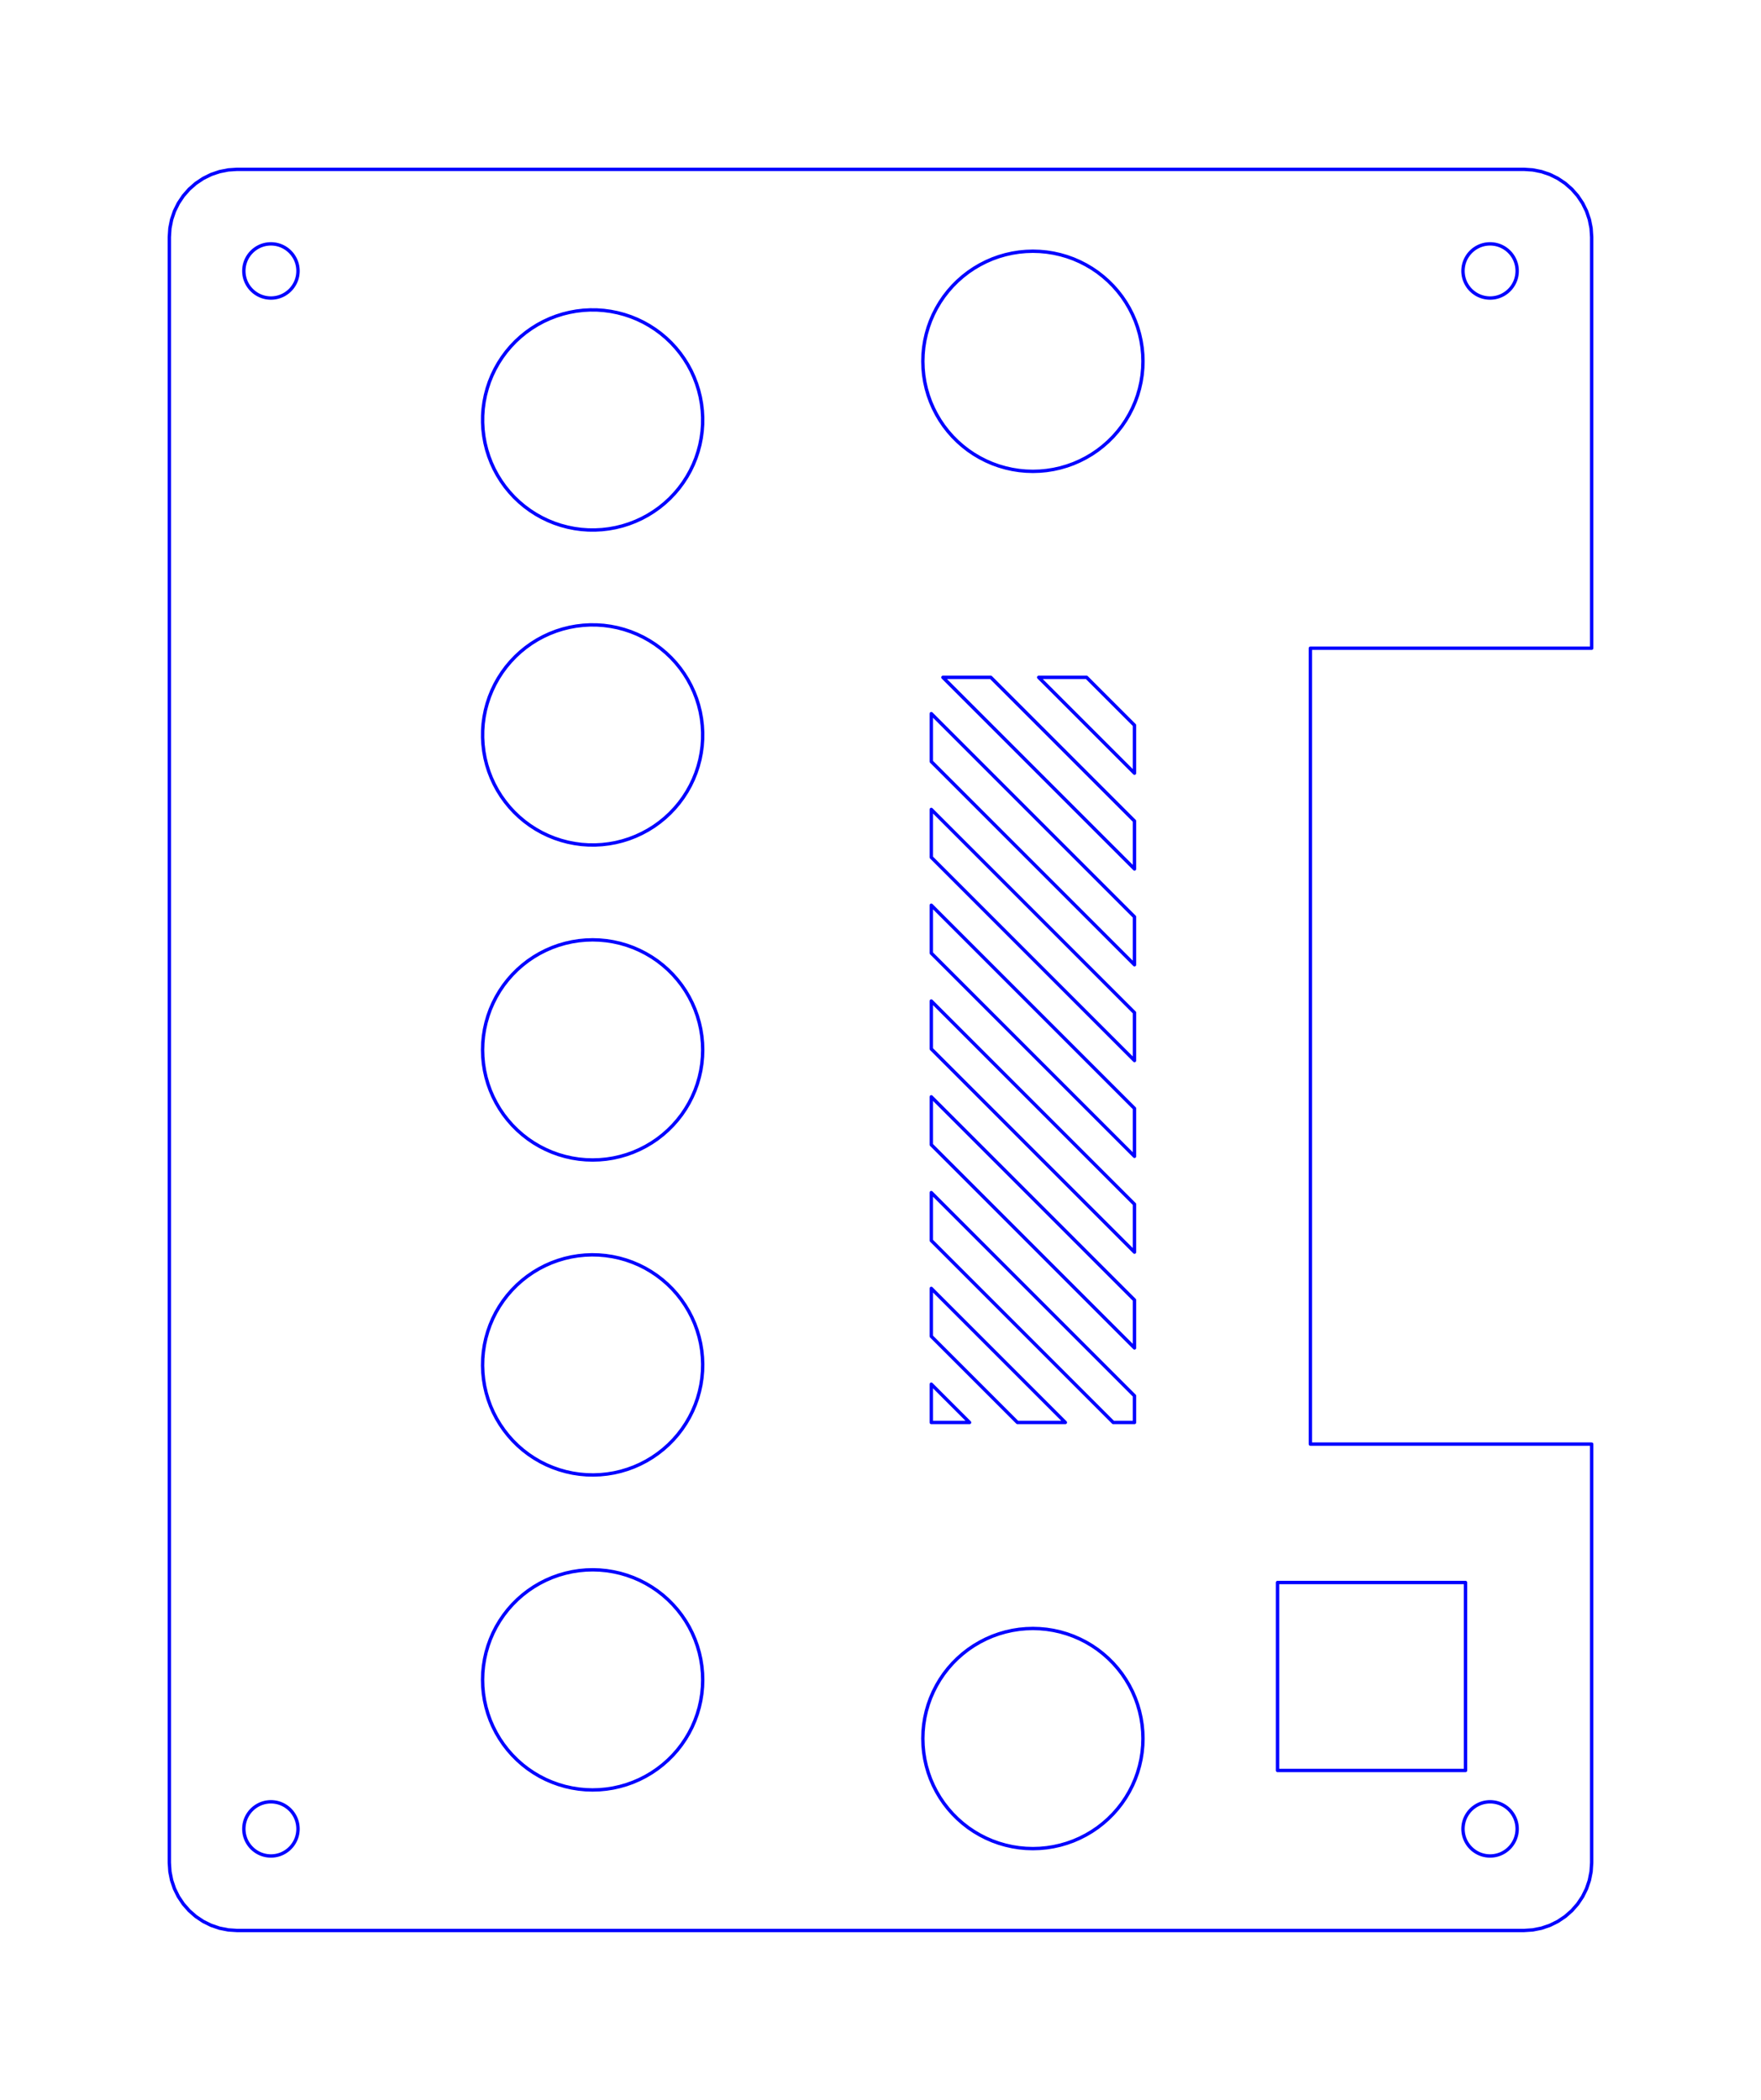 <?xml version="1.0" standalone="no"?>
<!DOCTYPE svg PUBLIC "-//W3C//DTD SVG 1.1//EN" "http://www.w3.org/Graphics/SVG/1.1/DTD/svg11.dtd">
<svg width="104.0mm" height="124.0mm"
 viewBox="0 0 104.0 124.0"
 xmlns="http://www.w3.org/2000/svg" version="1.1"
 xmlns:xlink="http://www.w3.org/1999/xlink">
<desc>Output from Flights of Ideas SVG Sketchup Plugin</desc>

<g id="text_annotations" font-size="10" stroke="rgb(255,0,0)" stroke-width="0.2">
</g>
  <path id="face0-cut"
 style="fill:none;stroke:rgb(0,0,255);stroke-width:0.2;stroke-miterlimit:4;stroke-dasharray:none;stroke-linejoin:round;stroke-linecap:round"
        d="M 94.0,110.0 L 94.0,85.278 L 77.387,85.278 L 77.387,38.278 L 94.0,38.278 L 94.0,14.0 L 93.966,13.478 L 93.864,12.965 L 93.696,12.469 L 93.464,12.0 L 93.173,11.565 L 92.828,11.172 L 92.435,10.827 L 92.0,10.536 L 91.531,10.304 L 91.035,10.136 L 90.522,10.034 L 90.0,10.0 L 14.0,10.0 L 13.478,10.034 L 12.965,10.136 L 12.469,10.304 L 12.0,10.536 L 11.565,10.827 L 11.172,11.172 L 10.827,11.565 L 10.536,12.0 L 10.304,12.469 L 10.136,12.965 L 10.034,13.478 L 10.0,14.0 L 10.0,110.0 L 10.034,110.522 L 10.136,111.035 L 10.304,111.531 L 10.536,112.0 L 10.827,112.435 L 11.172,112.828 L 11.565,113.173 L 12.0,113.464 L 12.469,113.696 L 12.965,113.864 L 13.478,113.966 L 14.0,114.0 L 90.0,114.0 L 90.522,113.966 L 91.035,113.864 L 91.531,113.696 L 92.0,113.464 L 92.435,113.173 L 92.828,112.828 L 93.173,112.435 L 93.464,112.0 L 93.696,111.531 L 93.864,111.035 L 93.966,110.522 L 94.0,110.0 M 86.55,93.45 L 86.55,104.55 L 75.45,104.55 L 75.45,93.45 L 86.55,93.45 M 38.607,30.207 L 38.261,30.423 L 37.901,30.617 L 37.53,30.787 L 37.149,30.934 L 36.76,31.057 L 36.363,31.155 L 35.962,31.228 L 35.556,31.276 L 35.148,31.298 L 34.74,31.295 L 34.333,31.266 L 33.928,31.211 L 33.528,31.131 L 33.133,31.026 L 32.746,30.897 L 32.367,30.743 L 31.999,30.566 L 31.643,30.366 L 31.3,30.144 L 30.972,29.902 L 30.66,29.639 L 30.364,29.357 L 30.087,29.056 L 29.83,28.74 L 29.593,28.407 L 29.377,28.061 L 29.183,27.701 L 29.013,27.33 L 28.866,26.949 L 28.743,26.56 L 28.645,26.163 L 28.572,25.762 L 28.524,25.356 L 28.502,24.948 L 28.505,24.54 L 28.534,24.133 L 28.589,23.728 L 28.669,23.328 L 28.774,22.933 L 28.903,22.546 L 29.057,22.167 L 29.234,21.799 L 29.434,21.443 L 29.656,21.1 L 29.898,20.772 L 30.161,20.46 L 30.443,20.164 L 30.744,19.887 L 31.06,19.63 L 31.393,19.393 L 31.739,19.177 L 32.099,18.983 L 32.47,18.813 L 32.851,18.666 L 33.24,18.543 L 33.637,18.445 L 34.038,18.372 L 34.444,18.324 L 34.852,18.302 L 35.26,18.305 L 35.667,18.334 L 36.072,18.389 L 36.472,18.469 L 36.867,18.574 L 37.254,18.703 L 37.633,18.857 L 38.001,19.034 L 38.357,19.234 L 38.7,19.456 L 39.028,19.698 L 39.34,19.961 L 39.636,20.243 L 39.913,20.544 L 40.17,20.86 L 40.407,21.193 L 40.623,21.539 L 40.817,21.899 L 40.987,22.27 L 41.134,22.651 L 41.257,23.04 L 41.355,23.437 L 41.428,23.838 L 41.476,24.244 L 41.498,24.652 L 41.495,25.06 L 41.466,25.467 L 41.411,25.872 L 41.331,26.272 L 41.226,26.667 L 41.097,27.054 L 40.943,27.433 L 40.766,27.801 L 40.566,28.157 L 40.344,28.5 L 40.102,28.828 L 39.839,29.14 L 39.557,29.436 L 39.256,29.713 L 38.94,29.97 L 38.607,30.207 M 37.908,49.213 L 37.538,49.384 L 37.157,49.532 L 36.768,49.655 L 36.371,49.754 L 35.97,49.827 L 35.564,49.875 L 35.157,49.898 L 34.748,49.895 L 34.341,49.867 L 33.936,49.812 L 33.536,49.733 L 33.141,49.628 L 32.753,49.499 L 32.375,49.346 L 32.007,49.17 L 31.65,48.97 L 31.307,48.749 L 30.979,48.507 L 30.666,48.244 L 30.37,47.962 L 30.093,47.663 L 29.835,47.346 L 29.597,47.014 L 29.381,46.668 L 29.187,46.308 L 29.016,45.938 L 28.868,45.557 L 28.745,45.168 L 28.646,44.771 L 28.573,44.37 L 28.525,43.964 L 28.502,43.557 L 28.505,43.148 L 28.533,42.741 L 28.588,42.336 L 28.667,41.936 L 28.772,41.541 L 28.901,41.153 L 29.054,40.775 L 29.23,40.407 L 29.43,40.05 L 29.651,39.707 L 29.893,39.379 L 30.156,39.066 L 30.438,38.77 L 30.737,38.493 L 31.054,38.235 L 31.386,37.997 L 31.732,37.781 L 32.092,37.587 L 32.462,37.416 L 32.843,37.268 L 33.232,37.145 L 33.629,37.046 L 34.03,36.973 L 34.436,36.925 L 34.843,36.902 L 35.252,36.905 L 35.659,36.933 L 36.064,36.988 L 36.464,37.067 L 36.859,37.172 L 37.247,37.301 L 37.625,37.454 L 37.993,37.63 L 38.35,37.83 L 38.693,38.051 L 39.021,38.293 L 39.334,38.556 L 39.63,38.838 L 39.907,39.137 L 40.165,39.454 L 40.403,39.786 L 40.619,40.132 L 40.813,40.492 L 40.984,40.862 L 41.132,41.243 L 41.255,41.632 L 41.354,42.029 L 41.427,42.43 L 41.475,42.836 L 41.498,43.243 L 41.495,43.652 L 41.467,44.059 L 41.412,44.464 L 41.333,44.864 L 41.228,45.259 L 41.099,45.647 L 40.946,46.025 L 40.77,46.393 L 40.57,46.75 L 40.349,47.093 L 40.107,47.421 L 39.844,47.734 L 39.562,48.03 L 39.263,48.307 L 38.946,48.565 L 38.614,48.803 L 38.268,49.019 L 37.908,49.213 M 35.408,68.487 L 35,68.5 L 34.592,68.487 L 34.185,68.449 L 33.782,68.385 L 33.384,68.296 L 32.991,68.182 L 32.607,68.044 L 32.232,67.881 L 31.869,67.696 L 31.517,67.488 L 31.179,67.259 L 30.857,67.008 L 30.55,66.738 L 30.262,66.45 L 29.992,66.143 L 29.741,65.821 L 29.512,65.483 L 29.304,65.131 L 29.119,64.768 L 28.956,64.393 L 28.818,64.009 L 28.704,63.616 L 28.615,63.218 L 28.551,62.815 L 28.513,62.408 L 28.5,62.0 L 28.513,61.592 L 28.551,61.185 L 28.615,60.782 L 28.704,60.384 L 28.818,59.991 L 28.956,59.607 L 29.119,59.232 L 29.304,58.869 L 29.512,58.517 L 29.741,58.179 L 29.992,57.857 L 30.262,57.55 L 30.55,57.262 L 30.857,56.992 L 31.179,56.741 L 31.517,56.512 L 31.869,56.304 L 32.232,56.119 L 32.607,55.956 L 32.991,55.818 L 33.384,55.704 L 33.782,55.615 L 34.185,55.551 L 34.592,55.513 L 35.0,55.5 L 35.408,55.513 L 35.815,55.551 L 36.218,55.615 L 36.616,55.704 L 37.009,55.818 L 37.393,55.956 L 37.768,56.119 L 38.131,56.304 L 38.483,56.512 L 38.821,56.741 L 39.143,56.992 L 39.45,57.262 L 39.738,57.55 L 40.008,57.857 L 40.259,58.179 L 40.488,58.517 L 40.696,58.869 L 40.881,59.232 L 41.044,59.607 L 41.182,59.991 L 41.296,60.384 L 41.385,60.782 L 41.449,61.185 L 41.487,61.592 L 41.5,62.0 L 41.487,62.408 L 41.449,62.815 L 41.385,63.218 L 41.296,63.616 L 41.182,64.009 L 41.044,64.393 L 40.881,64.768 L 40.696,65.131 L 40.488,65.483 L 40.259,65.821 L 40.008,66.143 L 39.738,66.45 L 39.45,66.738 L 39.143,67.008 L 38.821,67.259 L 38.483,67.488 L 38.131,67.696 L 37.768,67.881 L 37.393,68.044 L 37.009,68.182 L 36.616,68.296 L 36.218,68.385 L 35.815,68.449 L 35.408,68.487 M 38.519,86.065 L 38.169,86.275 L 37.806,86.463 L 37.433,86.628 L 37.049,86.768 L 36.658,86.885 L 36.26,86.977 L 35.857,87.043 L 35.451,87.084 L 35.043,87.1 L 34.635,87.09 L 34.228,87.054 L 33.824,86.993 L 33.425,86.906 L 33.032,86.795 L 32.647,86.659 L 32.271,86.5 L 31.906,86.317 L 31.553,86.111 L 31.214,85.884 L 30.89,85.636 L 30.582,85.368 L 30.291,85.081 L 30.019,84.776 L 29.767,84.455 L 29.535,84.119 L 29.325,83.769 L 29.137,83.406 L 28.972,83.033 L 28.832,82.649 L 28.715,82.258 L 28.623,81.86 L 28.557,81.457 L 28.516,81.051 L 28.5,80.643 L 28.51,80.235 L 28.546,79.828 L 28.607,79.424 L 28.694,79.025 L 28.805,78.632 L 28.941,78.247 L 29.1,77.871 L 29.283,77.506 L 29.489,77.153 L 29.716,76.814 L 29.964,76.49 L 30.232,76.182 L 30.519,75.891 L 30.824,75.619 L 31.145,75.367 L 31.481,75.135 L 31.831,74.925 L 32.194,74.737 L 32.567,74.572 L 32.951,74.432 L 33.342,74.315 L 33.74,74.223 L 34.143,74.157 L 34.549,74.116 L 34.957,74.1 L 35.365,74.11 L 35.772,74.146 L 36.176,74.207 L 36.575,74.294 L 36.968,74.405 L 37.353,74.541 L 37.729,74.7 L 38.094,74.883 L 38.447,75.089 L 38.786,75.316 L 39.11,75.564 L 39.418,75.832 L 39.709,76.119 L 39.981,76.424 L 40.233,76.745 L 40.465,77.081 L 40.675,77.431 L 40.863,77.794 L 41.028,78.167 L 41.168,78.551 L 41.285,78.942 L 41.377,79.34 L 41.443,79.743 L 41.484,80.149 L 41.5,80.557 L 41.49,80.965 L 41.454,81.372 L 41.393,81.776 L 41.306,82.175 L 41.195,82.568 L 41.059,82.953 L 40.9,83.329 L 40.717,83.694 L 40.511,84.047 L 40.284,84.386 L 40.036,84.71 L 39.768,85.018 L 39.481,85.309 L 39.176,85.581 L 38.855,85.833 L 38.519,86.065 M 37.401,93.16 L 37.776,93.322 L 38.139,93.508 L 38.49,93.717 L 38.828,93.947 L 39.15,94.197 L 39.456,94.468 L 39.744,94.757 L 40.014,95.064 L 40.264,95.387 L 40.493,95.725 L 40.7,96.076 L 40.885,96.44 L 41.047,96.815 L 41.185,97.2 L 41.298,97.592 L 41.387,97.991 L 41.45,98.394 L 41.488,98.801 L 41.5,99.209 L 41.487,99.617 L 41.448,100.023 L 41.383,100.427 L 41.294,100.825 L 41.179,101.217 L 41.04,101.601 L 40.878,101.976 L 40.692,102.339 L 40.483,102.69 L 40.253,103.028 L 40.003,103.35 L 39.732,103.656 L 39.443,103.944 L 39.136,104.214 L 38.813,104.464 L 38.475,104.693 L 38.124,104.9 L 37.76,105.085 L 37.385,105.247 L 37,105.385 L 36.608,105.498 L 36.209,105.587 L 35.806,105.65 L 35.399,105.688 L 34.991,105.7 L 34.583,105.687 L 34.177,105.648 L 33.773,105.583 L 33.375,105.494 L 32.983,105.379 L 32.599,105.24 L 32.224,105.078 L 31.861,104.892 L 31.51,104.683 L 31.172,104.453 L 30.85,104.203 L 30.544,103.932 L 30.256,103.643 L 29.986,103.336 L 29.736,103.013 L 29.507,102.675 L 29.3,102.324 L 29.115,101.96 L 28.953,101.585 L 28.815,101.2 L 28.702,100.808 L 28.613,100.409 L 28.55,100.006 L 28.512,99.599 L 28.5,99.191 L 28.513,98.783 L 28.552,98.377 L 28.617,97.973 L 28.706,97.575 L 28.821,97.183 L 28.96,96.799 L 29.122,96.424 L 29.308,96.061 L 29.517,95.71 L 29.747,95.372 L 29.997,95.05 L 30.268,94.744 L 30.557,94.456 L 30.864,94.186 L 31.187,93.936 L 31.525,93.707 L 31.876,93.5 L 32.24,93.315 L 32.615,93.153 L 33,93.015 L 33.392,92.902 L 33.791,92.813 L 34.194,92.75 L 34.601,92.712 L 35.009,92.7 L 35.417,92.713 L 35.823,92.752 L 36.227,92.817 L 36.625,92.906 L 37.017,93.021 L 37.401,93.16 M 16.201,17.587 L 16.1,17.597 L 16.0,17.6 L 15.9,17.597 L 15.799,17.587 L 15.7,17.572 L 15.602,17.55 L 15.506,17.522 L 15.411,17.488 L 15.319,17.448 L 15.229,17.402 L 15.143,17.351 L 15.06,17.294 L 14.98,17.233 L 14.905,17.166 L 14.834,17.095 L 14.767,17.02 L 14.706,16.94 L 14.649,16.857 L 14.598,16.771 L 14.552,16.681 L 14.512,16.589 L 14.478,16.494 L 14.45,16.398 L 14.428,16.3 L 14.413,16.201 L 14.403,16.1 L 14.4,16.0 L 14.403,15.9 L 14.413,15.799 L 14.428,15.7 L 14.45,15.602 L 14.478,15.506 L 14.512,15.411 L 14.552,15.319 L 14.598,15.229 L 14.649,15.143 L 14.706,15.06 L 14.767,14.98 L 14.834,14.905 L 14.905,14.834 L 14.98,14.767 L 15.06,14.706 L 15.143,14.649 L 15.229,14.598 L 15.319,14.552 L 15.411,14.512 L 15.506,14.478 L 15.602,14.45 L 15.7,14.428 L 15.799,14.413 L 15.9,14.403 L 16.0,14.4 L 16.1,14.403 L 16.201,14.413 L 16.3,14.428 L 16.398,14.45 L 16.494,14.478 L 16.589,14.512 L 16.681,14.552 L 16.771,14.598 L 16.857,14.649 L 16.94,14.706 L 17.02,14.767 L 17.095,14.834 L 17.166,14.905 L 17.233,14.98 L 17.294,15.06 L 17.351,15.143 L 17.402,15.229 L 17.448,15.319 L 17.488,15.411 L 17.522,15.506 L 17.55,15.602 L 17.572,15.7 L 17.587,15.799 L 17.597,15.9 L 17.6,16.0 L 17.597,16.1 L 17.587,16.201 L 17.572,16.3 L 17.55,16.398 L 17.522,16.494 L 17.488,16.589 L 17.448,16.681 L 17.402,16.771 L 17.351,16.857 L 17.294,16.94 L 17.233,17.02 L 17.166,17.095 L 17.095,17.166 L 17.02,17.233 L 16.94,17.294 L 16.857,17.351 L 16.771,17.402 L 16.681,17.448 L 16.589,17.488 L 16.494,17.522 L 16.398,17.55 L 16.3,17.572 L 16.201,17.587 M 17.6,108.0 L 17.597,108.1 L 17.587,108.201 L 17.572,108.3 L 17.55,108.398 L 17.522,108.494 L 17.488,108.589 L 17.448,108.681 L 17.402,108.771 L 17.351,108.857 L 17.294,108.94 L 17.233,109.02 L 17.166,109.095 L 17.095,109.166 L 17.02,109.233 L 16.94,109.294 L 16.857,109.351 L 16.771,109.402 L 16.681,109.448 L 16.589,109.488 L 16.494,109.522 L 16.398,109.55 L 16.3,109.572 L 16.201,109.587 L 16.1,109.597 L 16.0,109.6 L 15.9,109.597 L 15.799,109.587 L 15.7,109.572 L 15.602,109.55 L 15.506,109.522 L 15.411,109.488 L 15.319,109.448 L 15.229,109.402 L 15.143,109.351 L 15.06,109.294 L 14.98,109.233 L 14.905,109.166 L 14.834,109.095 L 14.767,109.02 L 14.706,108.94 L 14.649,108.857 L 14.598,108.771 L 14.552,108.681 L 14.512,108.589 L 14.478,108.494 L 14.45,108.398 L 14.428,108.3 L 14.413,108.201 L 14.403,108.1 L 14.4,108.0 L 14.403,107.9 L 14.413,107.799 L 14.428,107.7 L 14.45,107.602 L 14.478,107.506 L 14.512,107.411 L 14.552,107.319 L 14.598,107.229 L 14.649,107.143 L 14.706,107.06 L 14.767,106.98 L 14.834,106.905 L 14.905,106.834 L 14.98,106.767 L 15.06,106.706 L 15.143,106.649 L 15.229,106.598 L 15.319,106.552 L 15.411,106.512 L 15.506,106.478 L 15.602,106.45 L 15.7,106.428 L 15.799,106.413 L 15.9,106.403 L 16.0,106.4 L 16.1,106.403 L 16.201,106.413 L 16.3,106.428 L 16.398,106.45 L 16.494,106.478 L 16.589,106.512 L 16.681,106.552 L 16.771,106.598 L 16.857,106.649 L 16.94,106.706 L 17.02,106.767 L 17.095,106.834 L 17.166,106.905 L 17.233,106.98 L 17.294,107.06 L 17.351,107.143 L 17.402,107.229 L 17.448,107.319 L 17.488,107.411 L 17.522,107.506 L 17.55,107.602 L 17.572,107.7 L 17.587,107.799 L 17.597,107.9 L 17.6,108.0 M 89.095,106.834 L 89.166,106.905 L 89.233,106.98 L 89.294,107.06 L 89.351,107.143 L 89.402,107.229 L 89.448,107.319 L 89.488,107.411 L 89.522,107.506 L 89.55,107.602 L 89.572,107.7 L 89.587,107.799 L 89.597,107.9 L 89.6,108.0 L 89.597,108.1 L 89.587,108.201 L 89.572,108.3 L 89.55,108.398 L 89.522,108.494 L 89.488,108.589 L 89.448,108.681 L 89.402,108.771 L 89.351,108.857 L 89.294,108.94 L 89.233,109.02 L 89.166,109.095 L 89.095,109.166 L 89.02,109.233 L 88.94,109.294 L 88.857,109.351 L 88.771,109.402 L 88.681,109.448 L 88.589,109.488 L 88.494,109.522 L 88.398,109.55 L 88.3,109.572 L 88.201,109.587 L 88.1,109.597 L 88.0,109.6 L 87.9,109.597 L 87.799,109.587 L 87.7,109.572 L 87.602,109.55 L 87.506,109.522 L 87.411,109.488 L 87.319,109.448 L 87.229,109.402 L 87.143,109.351 L 87.06,109.294 L 86.98,109.233 L 86.905,109.166 L 86.834,109.095 L 86.767,109.02 L 86.706,108.94 L 86.649,108.857 L 86.598,108.771 L 86.552,108.681 L 86.512,108.589 L 86.478,108.494 L 86.45,108.398 L 86.428,108.3 L 86.413,108.201 L 86.403,108.1 L 86.4,108.0 L 86.403,107.9 L 86.413,107.799 L 86.428,107.7 L 86.45,107.602 L 86.478,107.506 L 86.512,107.411 L 86.552,107.319 L 86.598,107.229 L 86.649,107.143 L 86.706,107.06 L 86.767,106.98 L 86.834,106.905 L 86.905,106.834 L 86.98,106.767 L 87.06,106.706 L 87.143,106.649 L 87.229,106.598 L 87.319,106.552 L 87.411,106.512 L 87.506,106.478 L 87.602,106.45 L 87.7,106.428 L 87.799,106.413 L 87.9,106.403 L 88.0,106.4 L 88.1,106.403 L 88.201,106.413 L 88.3,106.428 L 88.398,106.45 L 88.494,106.478 L 88.589,106.512 L 88.681,106.552 L 88.771,106.598 L 88.857,106.649 L 88.94,106.706 L 89.02,106.767 L 89.095,106.834 M 88.1,17.597 L 88.0,17.6 L 87.9,17.597 L 87.799,17.587 L 87.7,17.572 L 87.602,17.55 L 87.506,17.522 L 87.411,17.488 L 87.319,17.448 L 87.229,17.402 L 87.143,17.351 L 87.06,17.294 L 86.98,17.233 L 86.905,17.166 L 86.834,17.095 L 86.767,17.02 L 86.706,16.94 L 86.649,16.857 L 86.598,16.771 L 86.552,16.681 L 86.512,16.589 L 86.478,16.494 L 86.45,16.398 L 86.428,16.3 L 86.413,16.201 L 86.403,16.1 L 86.4,16.0 L 86.403,15.9 L 86.413,15.799 L 86.428,15.7 L 86.45,15.602 L 86.478,15.506 L 86.512,15.411 L 86.552,15.319 L 86.598,15.229 L 86.649,15.143 L 86.706,15.06 L 86.767,14.98 L 86.834,14.905 L 86.905,14.834 L 86.98,14.767 L 87.06,14.706 L 87.143,14.649 L 87.229,14.598 L 87.319,14.552 L 87.411,14.512 L 87.506,14.478 L 87.602,14.45 L 87.7,14.428 L 87.799,14.413 L 87.9,14.403 L 88,14.4 L 88.1,14.403 L 88.201,14.413 L 88.3,14.428 L 88.398,14.45 L 88.494,14.478 L 88.589,14.512 L 88.681,14.552 L 88.771,14.598 L 88.857,14.649 L 88.94,14.706 L 89.02,14.767 L 89.095,14.834 L 89.166,14.905 L 89.233,14.98 L 89.294,15.06 L 89.351,15.143 L 89.402,15.229 L 89.448,15.319 L 89.488,15.411 L 89.522,15.506 L 89.55,15.602 L 89.572,15.7 L 89.587,15.799 L 89.597,15.9 L 89.6,16.0 L 89.597,16.1 L 89.587,16.201 L 89.572,16.3 L 89.55,16.398 L 89.522,16.494 L 89.488,16.589 L 89.448,16.681 L 89.402,16.771 L 89.351,16.857 L 89.294,16.94 L 89.233,17.02 L 89.166,17.095 L 89.095,17.166 L 89.02,17.233 L 88.94,17.294 L 88.857,17.351 L 88.771,17.402 L 88.681,17.448 L 88.589,17.488 L 88.494,17.522 L 88.398,17.55 L 88.3,17.572 L 88.201,17.587 L 88.1,17.597 M 60.185,27.784 L 59.782,27.72 L 59.384,27.631 L 58.991,27.517 L 58.607,27.379 L 58.232,27.216 L 57.869,27.031 L 57.517,26.823 L 57.179,26.594 L 56.857,26.343 L 56.55,26.073 L 56.262,25.785 L 55.992,25.478 L 55.741,25.156 L 55.512,24.818 L 55.304,24.466 L 55.119,24.103 L 54.956,23.728 L 54.818,23.344 L 54.704,22.951 L 54.615,22.553 L 54.551,22.15 L 54.513,21.743 L 54.5,21.335 L 54.513,20.927 L 54.551,20.52 L 54.615,20.117 L 54.704,19.719 L 54.818,19.326 L 54.956,18.942 L 55.119,18.567 L 55.304,18.204 L 55.512,17.852 L 55.741,17.514 L 55.992,17.192 L 56.262,16.885 L 56.55,16.597 L 56.857,16.327 L 57.179,16.076 L 57.517,15.847 L 57.869,15.639 L 58.232,15.454 L 58.607,15.291 L 58.991,15.153 L 59.384,15.039 L 59.782,14.95 L 60.185,14.886 L 60.592,14.848 L 61.0,14.835 L 61.408,14.848 L 61.815,14.886 L 62.218,14.95 L 62.616,15.039 L 63.009,15.153 L 63.393,15.291 L 63.768,15.454 L 64.131,15.639 L 64.483,15.847 L 64.821,16.076 L 65.143,16.327 L 65.45,16.597 L 65.738,16.885 L 66.008,17.192 L 66.259,17.514 L 66.488,17.852 L 66.696,18.204 L 66.881,18.567 L 67.044,18.942 L 67.182,19.326 L 67.296,19.719 L 67.385,20.117 L 67.449,20.52 L 67.487,20.927 L 67.5,21.335 L 67.487,21.743 L 67.449,22.15 L 67.385,22.553 L 67.296,22.951 L 67.182,23.344 L 67.044,23.728 L 66.881,24.103 L 66.696,24.466 L 66.488,24.818 L 66.259,25.156 L 66.008,25.478 L 65.738,25.785 L 65.45,26.073 L 65.143,26.343 L 64.821,26.594 L 64.483,26.823 L 64.131,27.031 L 63.768,27.216 L 63.393,27.379 L 63.009,27.517 L 62.616,27.631 L 62.218,27.72 L 61.815,27.784 L 61.408,27.822 L 61.0,27.835 L 60.592,27.822 L 60.185,27.784 M 56.857,107.673 L 56.55,107.403 L 56.262,107.115 L 55.992,106.808 L 55.741,106.486 L 55.512,106.148 L 55.304,105.796 L 55.119,105.433 L 54.956,105.058 L 54.818,104.674 L 54.704,104.281 L 54.615,103.883 L 54.551,103.48 L 54.513,103.073 L 54.5,102.665 L 54.513,102.257 L 54.551,101.85 L 54.615,101.447 L 54.704,101.049 L 54.818,100.656 L 54.956,100.272 L 55.119,99.897 L 55.304,99.534 L 55.512,99.182 L 55.741,98.844 L 55.992,98.522 L 56.262,98.215 L 56.55,97.927 L 56.857,97.657 L 57.179,97.406 L 57.517,97.177 L 57.869,96.969 L 58.232,96.784 L 58.607,96.621 L 58.991,96.483 L 59.384,96.369 L 59.782,96.28 L 60.185,96.216 L 60.592,96.178 L 61.0,96.165 L 61.408,96.178 L 61.815,96.216 L 62.218,96.28 L 62.616,96.369 L 63.009,96.483 L 63.393,96.621 L 63.768,96.784 L 64.131,96.969 L 64.483,97.177 L 64.821,97.406 L 65.143,97.657 L 65.45,97.927 L 65.738,98.215 L 66.008,98.522 L 66.259,98.844 L 66.488,99.182 L 66.696,99.534 L 66.881,99.897 L 67.044,100.272 L 67.182,100.656 L 67.296,101.049 L 67.385,101.447 L 67.449,101.85 L 67.487,102.257 L 67.5,102.665 L 67.487,103.073 L 67.449,103.48 L 67.385,103.883 L 67.296,104.281 L 67.182,104.674 L 67.044,105.058 L 66.881,105.433 L 66.696,105.796 L 66.488,106.148 L 66.259,106.486 L 66.008,106.808 L 65.738,107.115 L 65.45,107.403 L 65.143,107.673 L 64.821,107.924 L 64.483,108.153 L 64.131,108.361 L 63.768,108.546 L 63.393,108.709 L 63.009,108.847 L 62.616,108.961 L 62.218,109.05 L 61.815,109.114 L 61.408,109.152 L 61.0,109.165 L 60.592,109.152 L 60.185,109.114 L 59.782,109.05 L 59.384,108.961 L 58.991,108.847 L 58.607,108.709 L 58.232,108.546 L 57.869,108.361 L 57.517,108.153 L 57.179,107.924 L 56.857,107.673 M 61.343,40.0 L 64.172,40.0 L 67.0,42.828 L 67.0,45.657 L 61.343,40.0 M 55.0,84.0 L 55.0,81.74 L 57.26,84.0 L 55.0,84.0 M 55.0,78.912 L 55.0,76.083 L 62.917,84.0 L 60.088,84.0 L 55.0,78.912 M 55.0,73.255 L 55.0,70.426 L 67.0,82.426 L 67.0,84.0 L 65.745,84.0 L 55.0,73.255 M 55.0,67.598 L 55.0,64.77 L 67.0,76.77 L 67.0,79.598 L 55.0,67.598 M 55.0,61.941 L 55.0,59.113 L 67.0,71.113 L 67.0,73.941 L 55.0,61.941 M 55.0,56.284 L 55.0,53.456 L 67.0,65.456 L 67.0,68.284 L 55.0,56.284 M 55.0,50.627 L 55.0,47.799 L 67.0,59.799 L 67.0,62.627 L 55.0,50.627 M 55.0,44.971 L 55.0,42.142 L 67.0,54.142 L 67.0,56.971 L 55.0,44.971 M 55.686,40.0 L 58.515,40.0 L 67.0,48.485 L 67.0,51.314 L 55.686,40.0 "
  />
</svg>
